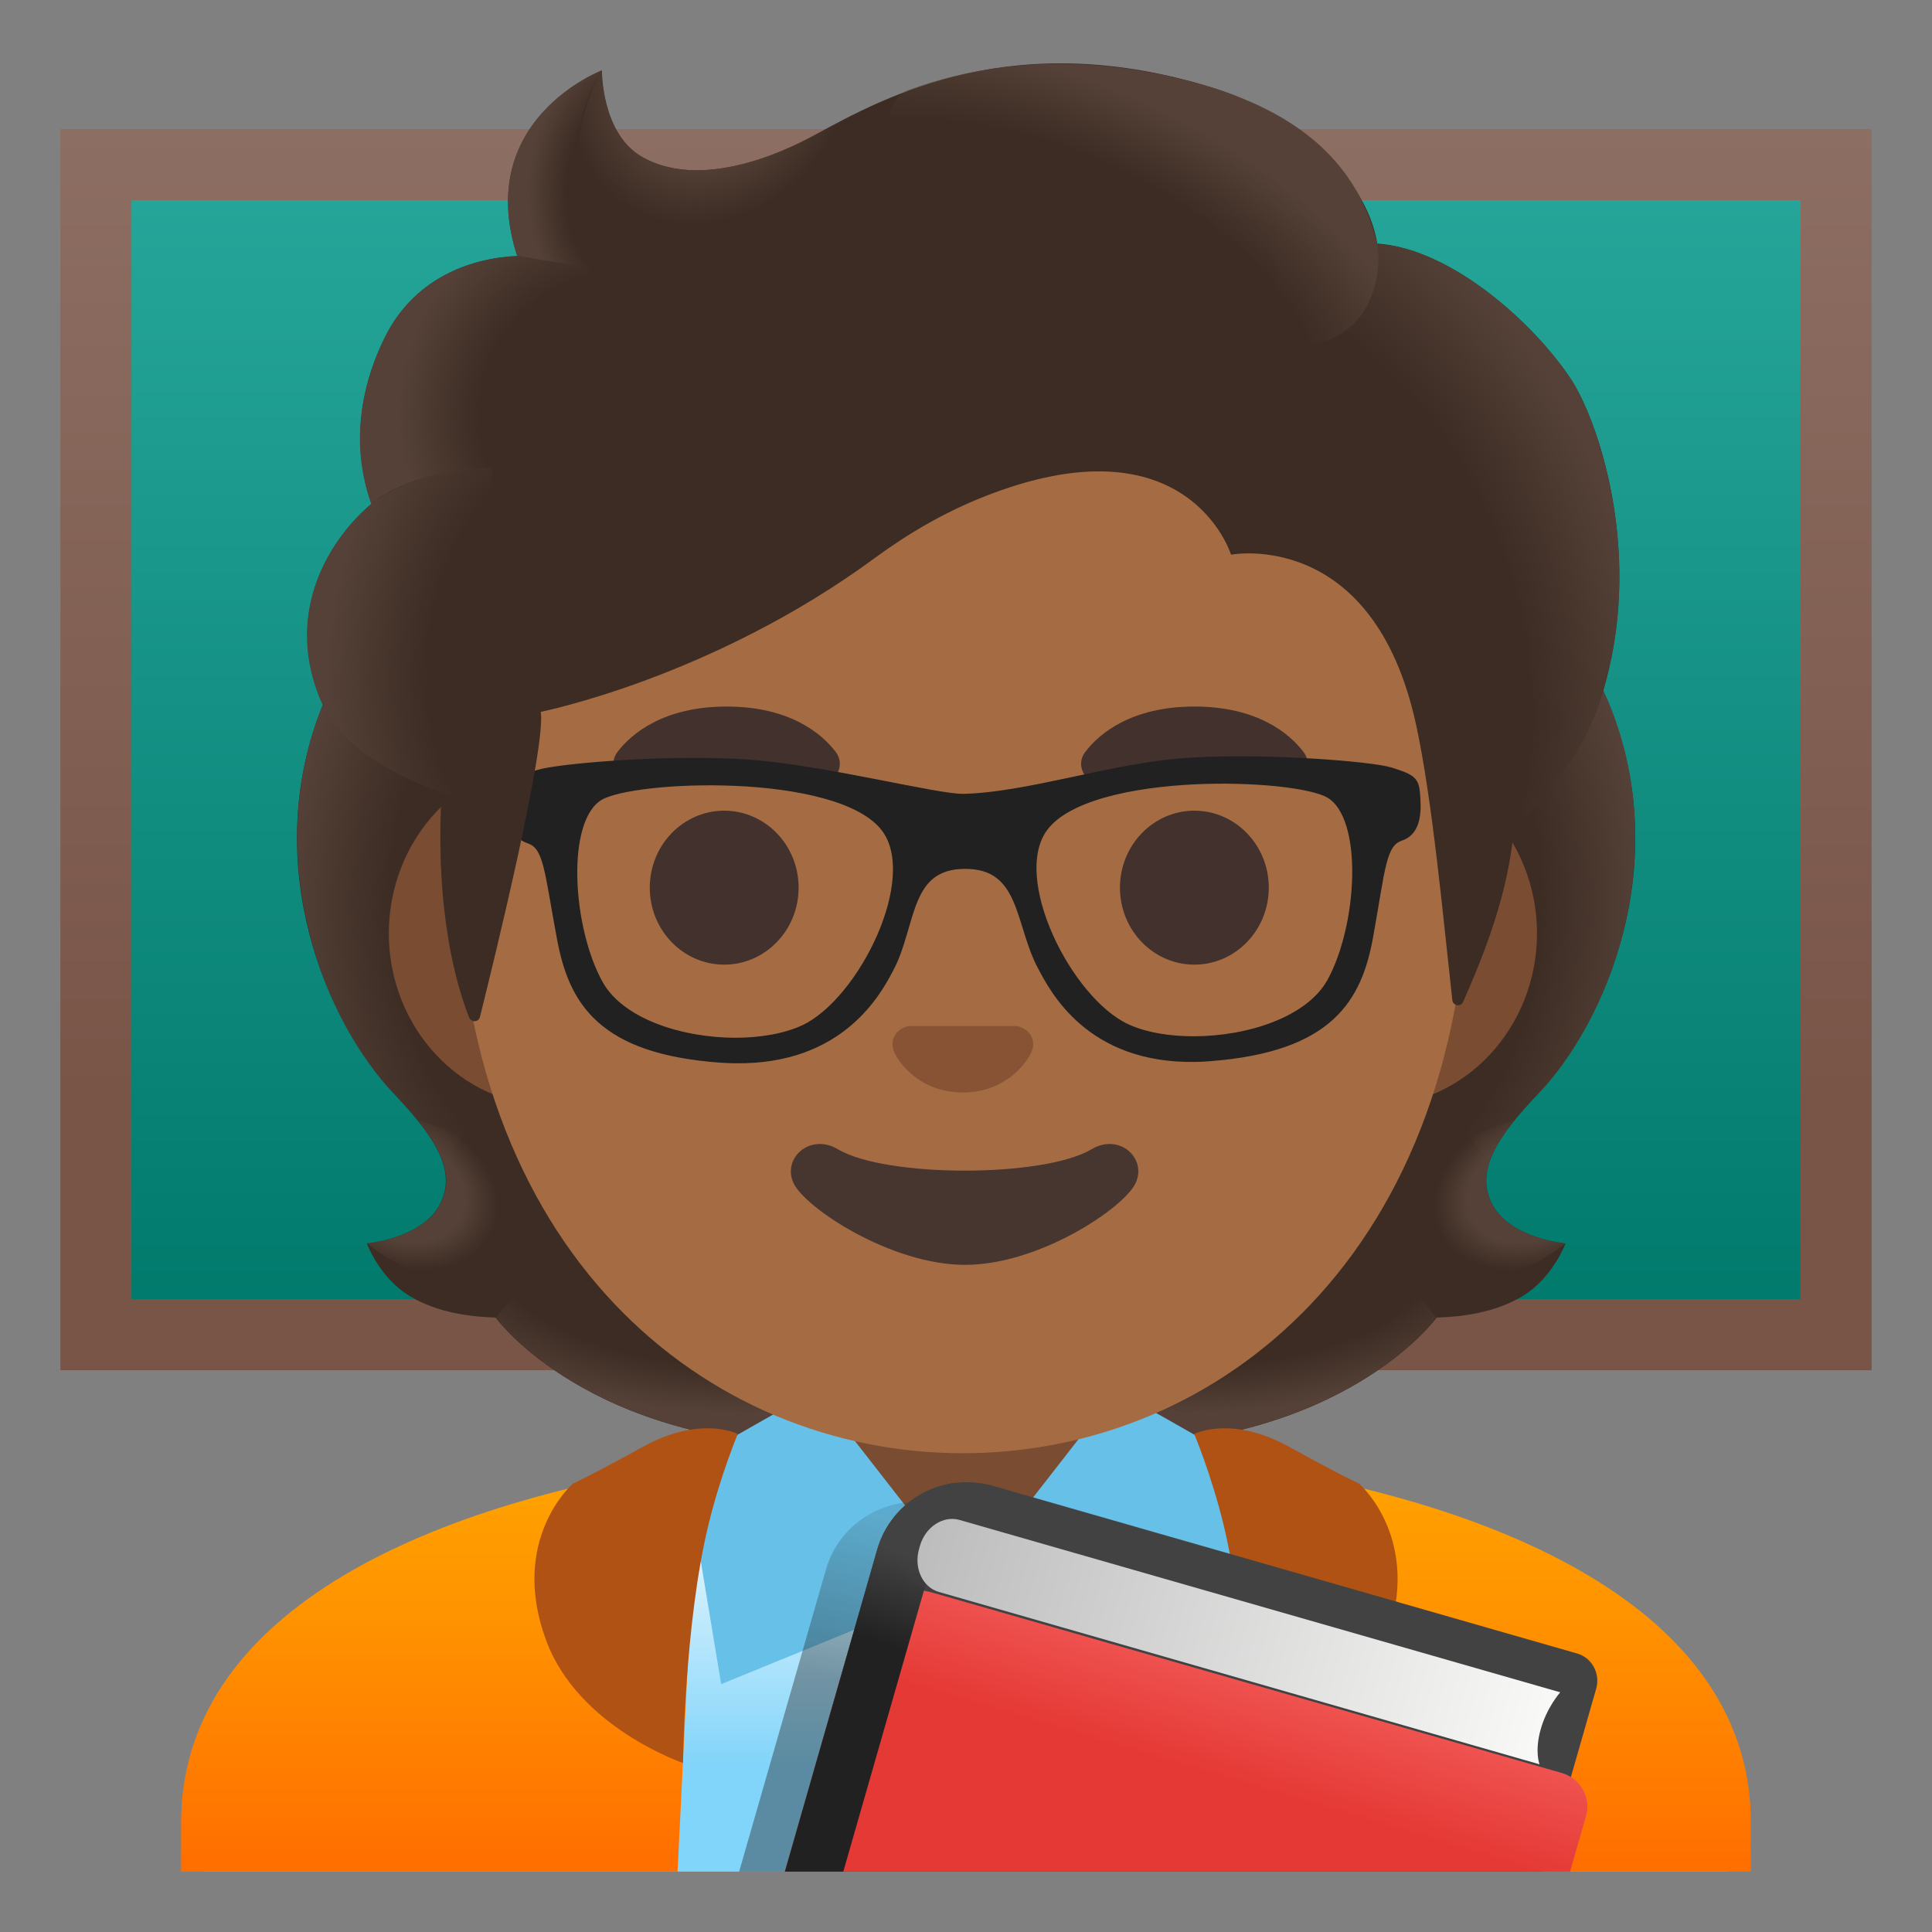 <svg enable-background="new 0 0 128 128" version="1.1" viewBox="0 0 128 128" xmlns="http://www.w3.org/2000/svg"><rect x="0" y="0" width="128" height="128" fill="#808080" stroke="none"/><linearGradient id="k" x1="64" x2="64" y1="116.6" y2="39.511" gradientTransform="matrix(1 0 0 -1 0 128)" gradientUnits="userSpaceOnUse"><stop stop-color="#26A69A" offset="0"/><stop stop-color="#00796B" offset="1"/></linearGradient><rect x="6.36" y="10.9" width="115.29" height="77.52" fill="url(#k)"/><linearGradient id="h" x1="64" x2="64" y1="119.46" y2="37.224" gradientTransform="matrix(1 0 0 -1 0 128)" gradientUnits="userSpaceOnUse"><stop stop-color="#8D6E63" offset="0"/><stop stop-color="#795548" offset=".779"/></linearGradient><path d="m119.29 13.26v72.81h-110.58v-72.81h110.58m4.71-4.71h-120v82.23h120v-82.23z" fill="url(#h)"/><path d="m98.9 79.85c-1.25-2.27 0.34-4.58 3.06-7.44 4.31-4.54 9-15.07 4.64-25.76 0.03-0.06-0.86-1.86-0.83-1.92l-1.79-0.09c-0.57-0.08-20.26-0.12-39.97-0.12s-39.4 0.04-39.97 0.12c0 0-2.65 1.95-2.63 2.01-4.35 10.69 0.33 21.21 4.64 25.76 2.71 2.86 4.3 5.17 3.06 7.44-1.21 2.21-4.81 2.53-4.81 2.53s0.83 2.26 2.83 3.48c1.85 1.13 4.13 1.39 5.7 1.43 0 0 6.15 8.51 22.23 8.51h8.95 8.95c16.08 0 22.23-8.51 22.23-8.51 1.57-0.04 3.85-0.3 5.7-1.43 2-1.22 2.83-3.48 2.83-3.48s-3.61-0.32-4.82-2.53z" fill="#3C2C23"/><radialGradient id="g" cx="99.638" cy="45.85" r="23.419" gradientTransform="matrix(1 0 0 .491 -21.055 59.628)" gradientUnits="userSpaceOnUse"><stop stop-color="#554138" stop-opacity="0" offset=".728"/><stop stop-color="#554138" offset="1"/></radialGradient><path d="m63.99 95.79v-9.44l28.57-2.26 2.6 3.2s-6.15 8.51-22.23 8.51l-8.94-0.01z" fill="url(#g)"/><radialGradient id="f" cx="76.573" cy="49.332" r="6.921" gradientTransform="matrix(-.906 .424 -.314 -.672 186.51 79.36)" gradientUnits="userSpaceOnUse"><stop stop-color="#554138" offset=".663"/><stop stop-color="#554138" stop-opacity="0" offset="1"/></radialGradient><path d="m95.1 83.16c-4.28-6.5 5.21-8.93 5.21-8.93s0.01 0.01 0.01 0.01c-1.65 2.05-2.4 3.84-1.43 5.61 1.21 2.21 4.81 2.53 4.81 2.53s-4.91 4.36-8.6 0.78z" fill="url(#f)"/><radialGradient id="e" cx="94.509" cy="68.91" r="30.399" gradientTransform="matrix(-.075 -.997 .831 -.062 33.494 157.62)" gradientUnits="userSpaceOnUse"><stop stop-color="#554138" stop-opacity="0" offset=".725"/><stop stop-color="#554138" offset="1"/></radialGradient><path d="m106.62 46.65c4.25 10.35-0.22 21.01-4.41 25.51-0.57 0.62-3.01 3.01-3.57 4.92 0 0-9.54-13.31-12.39-21.13-0.57-1.58-1.1-3.2-1.17-4.88-0.05-1.26 0.14-2.76 0.87-3.83 0.89-1.31 20.16-1.7 20.16-1.7 0 0.01 0.51 1.11 0.51 1.11z" fill="url(#e)"/><radialGradient id="d" cx="44.31" cy="68.91" r="30.399" gradientTransform="matrix(.075 -.997 -.831 -.062 98.274 107.56)" gradientUnits="userSpaceOnUse"><stop stop-color="#554138" stop-opacity="0" offset=".725"/><stop stop-color="#554138" offset="1"/></radialGradient><path d="m21.4 46.65c-4.24 10.35 0.23 21.01 4.41 25.5 0.58 0.62 3.01 3.01 3.57 4.92 0 0 9.54-13.31 12.39-21.13 0.58-1.58 1.1-3.2 1.17-4.88 0.05-1.26-0.14-2.76-0.87-3.83-0.89-1.31-1.93-0.96-3.44-0.96-2.88 0-15.49-0.74-16.47-0.74 0.01 0.02-0.76 1.12-0.76 1.12z" fill="url(#d)"/><radialGradient id="c" cx="49.439" cy="45.85" r="23.419" gradientTransform="matrix(-1 0 0 .491 98.878 59.628)" gradientUnits="userSpaceOnUse"><stop stop-color="#554138" stop-opacity="0" offset=".728"/><stop stop-color="#554138" offset="1"/></radialGradient><path d="m64.03 95.79v-9.44l-28.57-2.26-2.6 3.2s6.15 8.51 22.23 8.51l8.94-0.01z" fill="url(#c)"/><radialGradient id="b" cx="26.374" cy="49.332" r="6.921" gradientTransform="matrix(.906 .424 .314 -.672 -13.024 100.63)" gradientUnits="userSpaceOnUse"><stop stop-color="#554138" offset=".663"/><stop stop-color="#554138" stop-opacity="0" offset="1"/></radialGradient><path d="m32.92 83.16c4.28-6.5-5.21-8.93-5.21-8.93s-0.01 0.01-0.01 0.01c1.65 2.05 2.4 3.84 1.43 5.61-1.21 2.21-4.81 2.53-4.81 2.53s4.91 4.36 8.6 0.78z" fill="url(#b)"/><linearGradient id="a" x1="64" x2="64" y1="25.908" y2="10.938" gradientTransform="matrix(1 0 0 -1 0 128)" gradientUnits="userSpaceOnUse"><stop stop-color="#E1F5FE" offset="0"/><stop stop-color="#81D4FA" offset="1"/></linearGradient><path d="M114.5,120.75c0-15.47-25.34-23.56-50.36-23.56H64c-25.14,0.03-50.5,7.32-50.5,23.56V124h101  V120.75z" fill="url(#a)"/><polygon points="64 92.33 54.92 92.33 54.92 102.31 63.98 104.69 73.08 102.31 73.08 92.33" fill="#7A4C32"/><linearGradient id="u" x1="29.113" x2="29.113" y1="29.156" y2="4.97" gradientTransform="matrix(1 0 0 -1 0 128)" gradientUnits="userSpaceOnUse"><stop stop-color="#FFA000" offset="0"/><stop stop-color="#FF9300" offset=".341"/><stop stop-color="#FF7100" offset=".972"/><stop stop-color="#FF6F00" offset="1"/></linearGradient><path d="m12 120.75v3.25h32.89l1.33-27.04c-18.7 2.76-34.22 10.19-34.22 23.79z" fill="url(#u)"/><linearGradient id="t" x1="98.888" x2="98.888" y1="29.435" y2="4.807" gradientTransform="matrix(1 0 0 -1 0 128)" gradientUnits="userSpaceOnUse"><stop stop-color="#FFA000" offset="0"/><stop stop-color="#FF9300" offset=".341"/><stop stop-color="#FF7100" offset=".972"/><stop stop-color="#FF6F00" offset="1"/></linearGradient><path d="m81.78 96.96 1.32 27.04h32.9v-3.25c0-13.6-15.52-21.03-34.22-23.79z" fill="url(#t)"/><polygon points="54.03 92.12 64.02 104.94 64.02 104.94 47.78 111.58 45.37 97.04" fill="#66C0E8"/><polygon points="73.97 92.12 63.98 104.94 63.98 104.94 80.22 111.58 82.63 97.04" fill="#66C0E8"/><path d="m48.88 95s-1.14 2.72-1.94 6c-1.59 6.52-1.69 15.8-1.69 15.8s-6.89-2.34-9.04-8.05c-2.54-6.75 1.75-10.46 1.75-10.46s0.9-0.38 4.68-2.46 6.24-0.83 6.24-0.83z" fill="#AF5214"/><path d="m79.12 95s1.14 2.72 1.94 6c1.59 6.52 1.69 15.8 1.69 15.8s6.89-2.34 9.04-8.05c2.54-6.75-1.75-10.46-1.75-10.46s-0.9-0.38-4.68-2.46-6.24-0.83-6.24-0.83z" fill="#AF5214"/><path d="m91.12 50.43h-54.65c-5.89 0-10.71 5.14-10.71 11.41s4.82 11.41 10.71 11.41h54.65c5.89 0 10.71-5.14 10.71-11.41s-4.82-11.41-10.71-11.41z" fill="#7A4C32"/><path d="m63.79 11.07c-17.4 0-33.52 18.61-33.52 45.4 0 26.64 16.61 39.81 33.52 39.81s33.52-13.18 33.52-39.82c0-26.78-16.11-45.39-33.52-45.39z" fill="#A56C43"/><g fill="#42312C"><ellipse cx="47.98" cy="58.81" rx="4.93" ry="5.1"/><ellipse cx="79.13" cy="58.81" rx="4.93" ry="5.1"/></g><g fill="#42312C"><path d="m55.37 49.82c-0.93-1.23-3.07-3.01-7.23-3.01s-6.31 1.79-7.23 3.01c-0.41 0.54-0.31 1.17-0.02 1.55 0.26 0.35 1.04 0.68 1.9 0.39s2.54-1.16 5.35-1.18c2.81 0.02 4.49 0.89 5.35 1.18s1.64-0.03 1.9-0.39c0.28-0.38 0.39-1.01-0.02-1.55z"/><path d="m86.36 49.82c-0.93-1.23-3.07-3.01-7.23-3.01s-6.31 1.79-7.23 3.01c-0.41 0.54-0.31 1.17-0.02 1.55 0.26 0.35 1.04 0.68 1.9 0.39s2.54-1.16 5.35-1.18c2.81 0.02 4.49 0.89 5.35 1.18s1.64-0.03 1.9-0.39c0.29-0.38 0.39-1.01-0.02-1.55z"/></g><path d="m67.65 68.06c-0.11-0.04-0.21-0.07-0.32-0.08h-7.08c-0.11 0.01-0.22 0.04-0.32 0.08-0.64 0.26-0.99 0.92-0.69 1.63s1.71 2.69 4.55 2.69 4.25-1.99 4.55-2.69c0.31-0.71-0.05-1.37-0.69-1.63z" fill="#875334"/><path d="m72.32 76.14c-3.18 1.89-13.63 1.89-16.81 0-1.83-1.09-3.7 0.58-2.94 2.24 0.75 1.63 6.44 5.42 11.37 5.42s10.55-3.79 11.3-5.42c0.76-1.66-1.09-3.33-2.92-2.24z" fill="#473530"/><path d="m93.83 52.93c-0.07-1.19-0.12-1.31-1.69-1.81-1.23-0.39-7.95-0.94-13.01-0.66-0.36 0.02-0.71 0.04-1.04 0.07-4.59 0.39-10.1 2.24-14.24 2.34-1.76 0.04-9.01-1.86-14.14-2.26-0.33-0.02-0.66-0.05-1-0.06-5.07-0.26-11.82 0.33-13.05 0.73-1.57 0.51-1.62 0.63-1.68 1.82-0.07 1.19 0.13 2.2 1.06 2.51 1.27 0.42 1.28 2 2.13 6.54 0.77 4.14 2.62 7.41 10.57 7.98 0.34 0.02 0.66 0.04 0.98 0.04 7.03 0.1 9.45-4.53 10.25-6.07 1.49-2.86 1.02-6.8 4.96-6.81 3.93-0.01 3.56 3.86 5.07 6.71 0.81 1.53 3.17 6.18 10.14 6.08 0.34 0 0.69-0.02 1.05-0.05 7.94-0.62 9.78-3.9 10.52-8.04 0.82-4.55 0.83-6.14 2.09-6.56 0.91-0.3 1.11-1.31 1.03-2.5zm-40.55 15.24c-1.22 0.57-2.85 0.86-4.57 0.86-3.59-0.01-7.57-1.27-9.01-3.81-2.04-3.62-2.57-10.94 0.03-12.47 1.14-0.67 4.99-1.13 8.97-0.96 4.13 0.18 8.4 1.04 9.94 3.06 2.55 3.33-1.5 11.5-5.36 13.32zm34.9-3.1c-1.43 2.56-5.44 3.85-9.05 3.86-1.7 0.01-3.31-0.27-4.51-0.83-3.87-1.8-7.97-9.94-5.45-13.29 1.53-2.04 5.82-2.92 9.96-3.12 3.97-0.19 7.81 0.25 8.94 0.91 2.61 1.52 2.13 8.84 0.11 12.47z" fill="#212121" stroke="#212121" stroke-miterlimit="10" stroke-width=".55"/><linearGradient id="s" x1="79.569" x2="76.946" y1="22.713" y2="11.668" gradientTransform="matrix(1 0 0 -1 0 128)" gradientUnits="userSpaceOnUse"><stop stop-color="#212121" stop-opacity=".2" offset=".002"/><stop stop-color="#212121" stop-opacity=".6" offset="1"/></linearGradient><path d="m101.67 121.61 0.57-2.2 0.01-0.05 1.93-7.6-6.9-1.98-34.92-10.03c-0.05-0.01-0.09-0.01-0.13-0.03-3.24-0.85-6.58 1.03-7.51 4.27l-5.75 20.01h52.02l0.68-2.39z" enable-background="new" fill="url(#s)" opacity=".67"/><path d="m105.75 111.88c0.29-1.01-0.29-2.06-1.3-2.34l-38.69-11.1c-3.28-0.94-6.71 0.96-7.65 4.24l-6.11 21.32h50.28l3.47-12.12z" fill="#424242"/><linearGradient id="r" x1="81.84" x2="79.869" y1="17.098" y2="10.486" gradientTransform="matrix(1 0 0 -1 0 128)" gradientUnits="userSpaceOnUse"><stop stop-color="#EF5350" offset="0"/><stop stop-color="#E53935" offset="1"/></linearGradient><path d="m105.08 120.31c0.35-1.22-0.38-2.5-1.62-2.85l-41.52-11.9c-4.53-1.3-5.32 2.35-6.59 6.78l-3.35 11.66h52.02l1.06-3.69z" fill="url(#r)"/><linearGradient id="q" x1="58.405" x2="60.268" y1="19.113" y2="24.969" gradientTransform="matrix(1 0 0 -1 0 128)" gradientUnits="userSpaceOnUse"><stop stop-color="#212121" offset="0"/><stop stop-color="#424242" offset="1"/></linearGradient><path d="M63.26,98.24c-2.37,0.31-4.44,1.98-5.14,4.42L52,124h3.87L63.26,98.24z" fill="url(#q)"/><g opacity=".2"><path d="m64.33 101.57c0.18 0 0.38 0.02 0.59 0.07l37.25 10.7-0.31 1.08c-11.79-3.29-34.29-9.62-38.94-11.16 0.24-0.33 0.71-0.69 1.41-0.69m0-3.33c-4.52 0-6.78 5.57-3.12 6.94 4.03 1.5 42.93 12.32 42.93 12.32l1.58-5.52c0.31-1.06-0.19-2.14-1.11-2.4l-38.84-11.16c-0.5-0.12-0.98-0.18-1.44-0.18z" fill="#424242"/></g><linearGradient id="p" x1="-117.44" x2="-73.995" y1="-972.31" y2="-972.31" gradientTransform="matrix(.961 .276 -.319 1.112 -136.56 1216.4)" gradientUnits="userSpaceOnUse"><stop stop-color="#BDBDBD" offset=".01"/><stop stop-color="#F8F8F7" offset=".987"/></linearGradient><path d="m103.37 112.12-39.8-11.42c-1.08-0.31-2.26 0.46-2.62 1.71l-0.06 0.22c-0.36 1.25 0.23 2.53 1.31 2.84l39.8 11.42s-0.34-0.83 0.07-2.3c0.41-1.48 1.3-2.47 1.3-2.47z" fill="url(#p)"/><path d="m104.07 25.11c-2.44-3.69-7.91-8.64-12.82-8.97-0.79-4.72-5.84-8.72-10.73-10.27-13.23-4.19-21.84 0.51-26.46 3.03-0.96 0.52-7.17 3.97-11.51 1.5-2.72-1.55-2.67-5.74-2.67-5.74s-8.52 3.25-5.61 12.3c-2.93 0.12-6.77 1.36-8.8 5.47-2.42 4.9-1.56 8.99-0.86 10.95-2.52 2.14-5.69 6.69-3.52 12.6 1.64 4.45 8.17 6.5 8.17 6.5-0.46 8.01 1.03 12.94 1.82 14.93 0.14 0.35 0.63 0.32 0.72-0.04 0.99-3.97 4.37-17.8 4.03-20.21 0 0 11.35-2.25 22.17-10.22 2.2-1.62 4.59-3 7.13-4.01 13.59-5.41 16.43 3.82 16.43 3.82s9.42-1.81 12.26 11.27c1.07 4.9 1.79 12.75 2.4 18.24 0.04 0.39 0.57 0.47 0.72 0.11 0.95-2.18 2.85-6.5 3.3-10.91 0.16-1.55 4.34-3.6 6.14-10.26 2.41-8.88-0.54-17.42-2.31-20.09z" fill="#3C2C23"/><radialGradient id="o" cx="82.019" cy="84.946" r="35.633" gradientTransform="matrix(.308 .952 .706 -.228 -3.184 -15.605)" gradientUnits="userSpaceOnUse"><stop stop-color="#554138" stop-opacity="0" offset=".699"/><stop stop-color="#554138" offset="1"/></radialGradient><path d="m100.22 55.5c0.16-1.55 4.34-3.6 6.14-10.26 0.19-0.71 0.35-1.43 0.5-2.15 1.46-8.09-1.16-15.52-2.79-17.98-2.26-3.41-7.1-7.89-11.69-8.81-0.4-0.05-0.79-0.1-1.16-0.12 0 0 0.33 2.15-0.54 3.86-1.12 2.22-3.41 2.75-3.41 2.75 11.97 11.98 11.12 22 12.95 32.71z" fill="url(#o)"/><radialGradient id="n" cx="47.28" cy="123.8" r="9.343" gradientTransform="matrix(.881 .473 .56 -1.045 -63.752 111.23)" gradientUnits="userSpaceOnUse"><stop stop-color="#554138" offset=".58"/><stop stop-color="#554138" stop-opacity="0" offset="1"/></radialGradient><path d="m56.95 7.39c-1.1 0.53-2.06 1.06-2.9 1.51-0.96 0.52-7.17 3.97-11.51 1.5-2.67-1.52-2.67-5.58-2.67-5.72-1.23 1.57-4.95 12.78 5.93 13.53 4.69 0.32 7.58-3.77 9.3-7.23 0.62-1.26 1.59-3.1 1.85-3.59z" fill="url(#n)"/><radialGradient id="m" cx="159.06" cy="62.862" r="28.721" gradientTransform="matrix(-.938 -.394 -.218 .528 231.04 50.678)" gradientUnits="userSpaceOnUse"><stop stop-color="#554138" stop-opacity="0" offset=".699"/><stop stop-color="#554138" offset="1"/></radialGradient><path d="m79.16 5.47c7.32 1.98 10.89 5.71 12.08 10.68 0.35 1.46 0.77 15.08-25.23-0.4-9.67-5.76-7.03-9.36-5.9-9.77 4.42-1.6 10.85-2.73 19.05-0.51z" fill="url(#m)"/><radialGradient id="l" cx="43.529" cy="115.28" r="8.575" gradientTransform="matrix(1 0 0 -1.223 0 153.74)" gradientUnits="userSpaceOnUse"><stop stop-color="#554138" stop-opacity="0" offset=".702"/><stop stop-color="#554138" offset="1"/></radialGradient><path d="m39.84 4.68c-0.01 0.01-0.03 0.01-0.06 0.03h-0.01c-0.93 0.39-8.24 3.78-5.51 12.25l7.78 1.25c-6.89-6.98-2.17-13.55-2.17-13.55s-0.02 0.01-0.03 0.02z" fill="url(#l)"/><radialGradient id="j" cx="42.349" cy="100.14" r="16.083" gradientTransform="matrix(-.966 -.26 -.243 .904 107.6 -51.632)" gradientUnits="userSpaceOnUse"><stop stop-color="#554138" stop-opacity="0" offset=".66"/><stop stop-color="#554138" offset="1"/></radialGradient><path d="m39.07 17.73-4.81-0.77c-0.19 0-0.83 0.06-1.18 0.11-2.71 0.38-5.9 1.78-7.63 5.36-1.86 3.86-1.81 7.17-1.3 9.38 0.15 0.74 0.45 1.58 0.45 1.58s2.38-2.26 8.05-2.41l6.42-13.25z" fill="url(#j)"/><radialGradient id="i" cx="38.533" cy="84.609" r="16.886" gradientTransform="matrix(.991 .136 .192 -1.392 -15.842 155.92)" gradientUnits="userSpaceOnUse"><stop stop-color="#554138" stop-opacity="0" offset=".598"/><stop stop-color="#554138" offset="1"/></radialGradient><path d="m24.37 33.58c-2.37 2.1-5.56 6.79-3.21 12.61 1.77 4.39 8.09 6.29 8.09 6.29 0 0.02 1.26 0.4 1.91 0.4l1.48-21.9c-3.03 0-5.94 0.91-7.82 2.22 0.03 0.03-0.46 0.35-0.45 0.38z" fill="url(#i)"/></svg>

